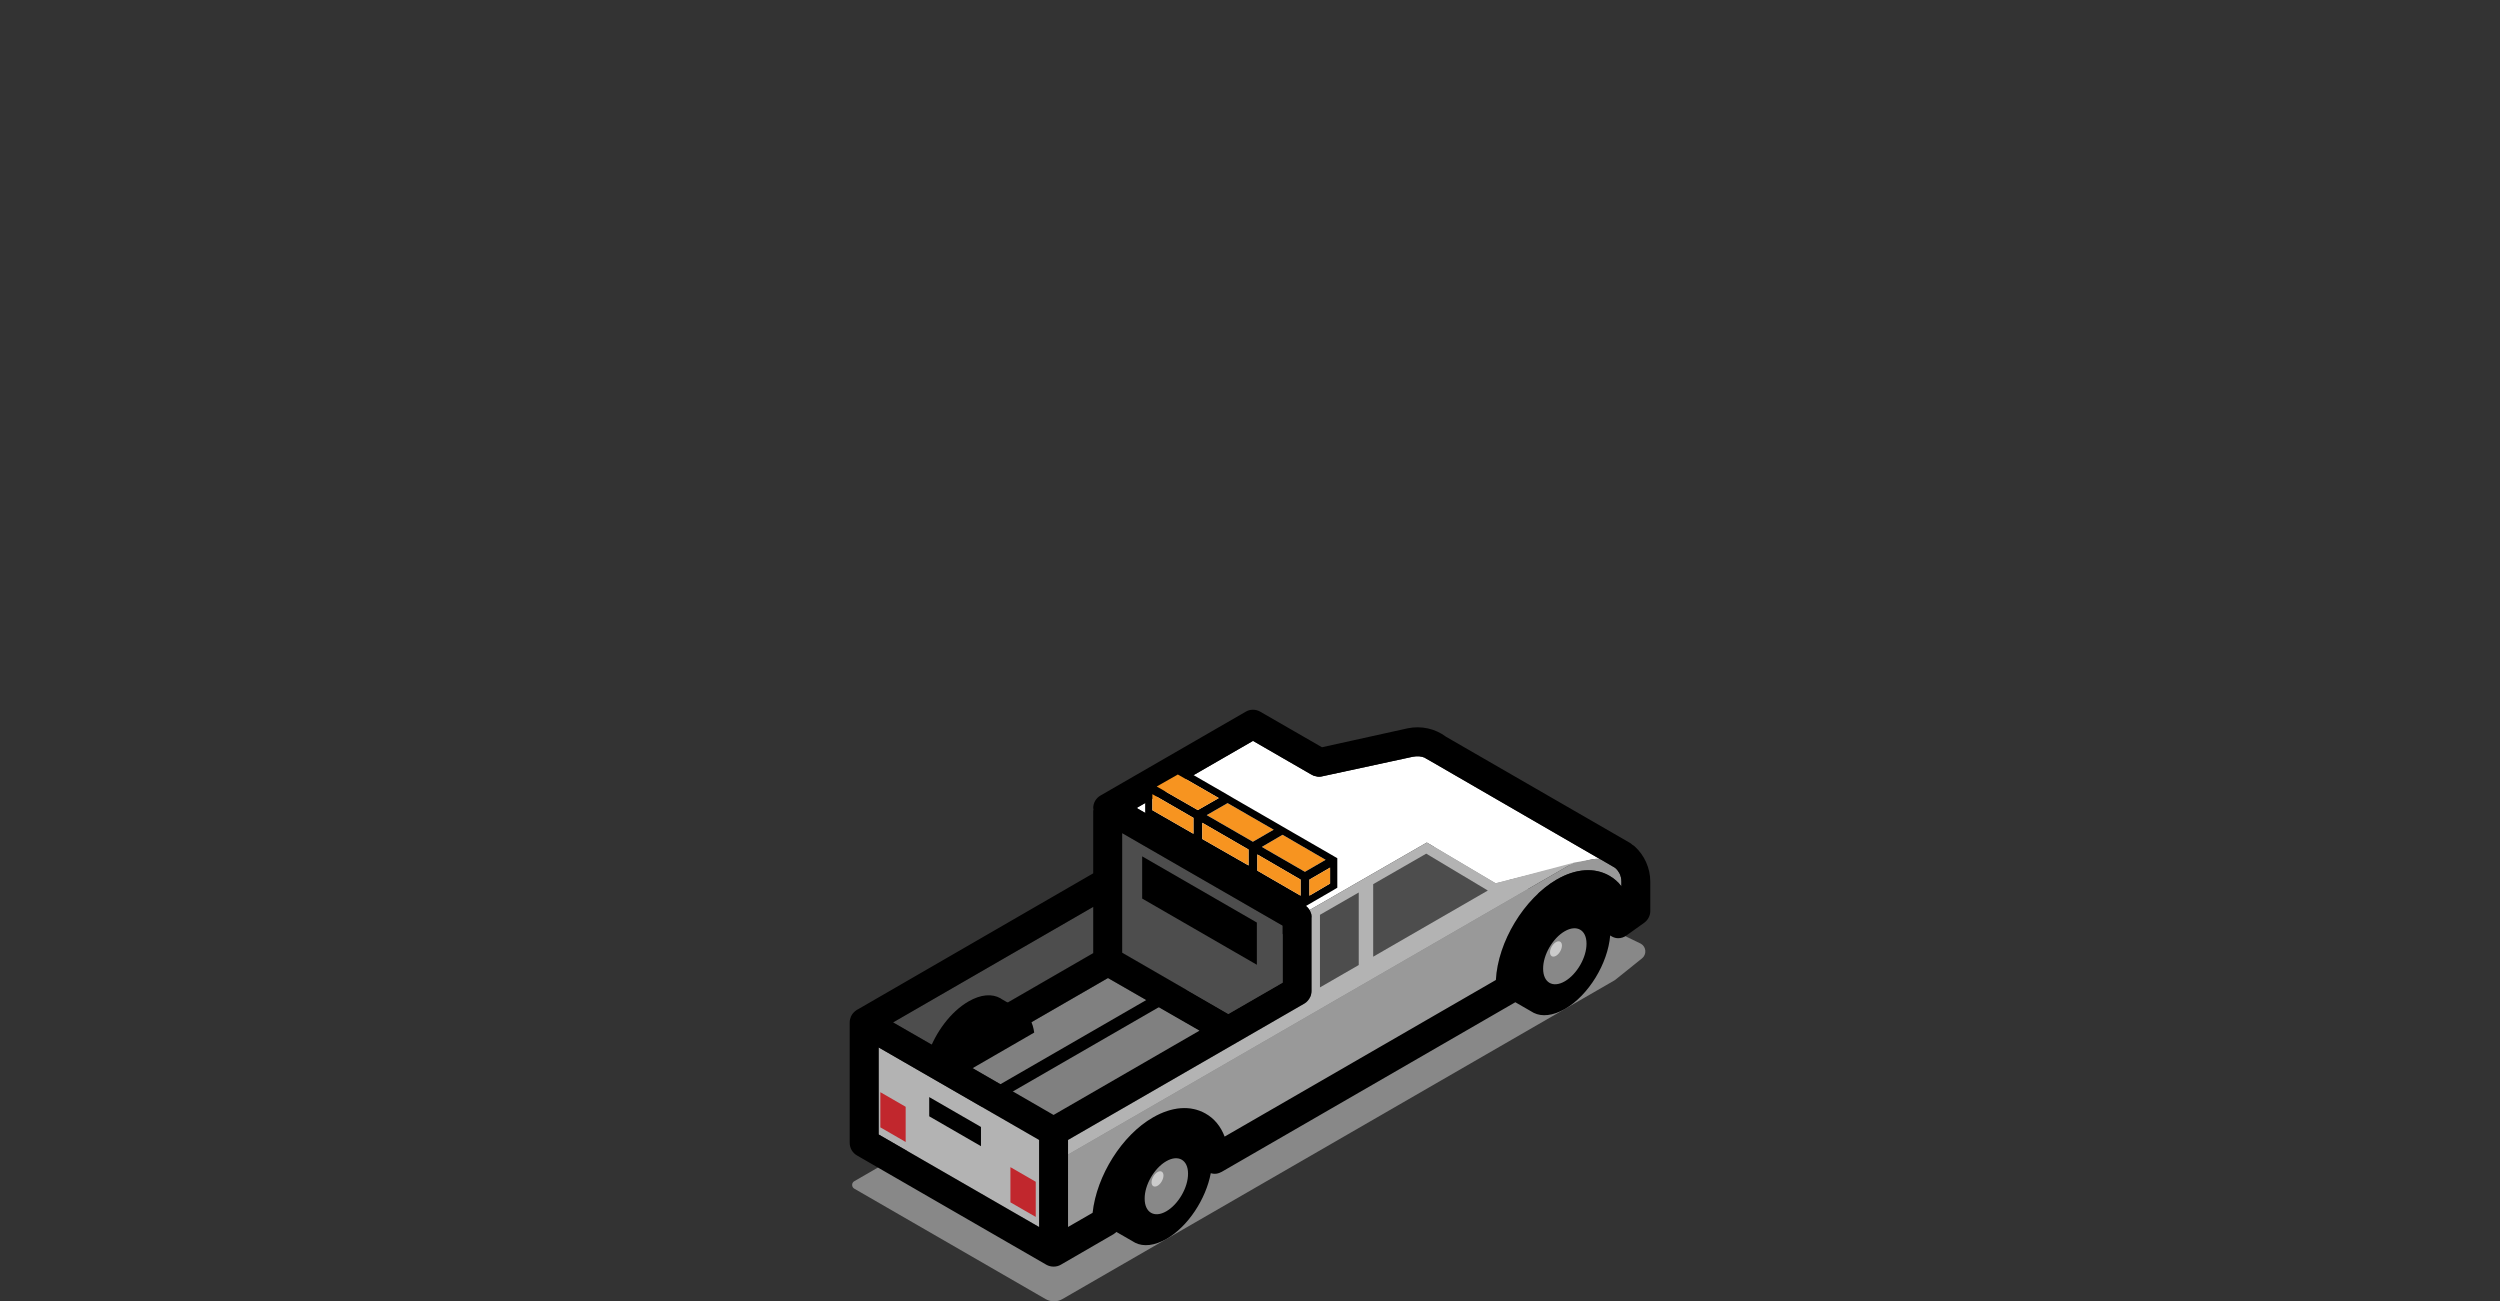<?xml version="1.0" encoding="utf-8"?>
<!-- Generator: Adobe Illustrator 27.6.1, SVG Export Plug-In . SVG Version: 6.00 Build 0)  -->
<svg version="1.1" id="Layer_1" xmlns="http://www.w3.org/2000/svg" xmlns:xlink="http://www.w3.org/1999/xlink" x="0px" y="0px"
	 viewBox="0 0 172.9 90" style="enable-background:new 0 0 172.9 90;" xml:space="preserve">
<rect x="0" y="0" width="172.9" height="90" fill="#333333" stroke="none"/>
<style type="text/css">
	.st0{fill:#888888;}
	.st1{fill:#FFFFFF;}
	.st2{fill:#4D4D4D;}
	.st3{fill:#B3B3B3;}
	.st4{fill:#999999;}
	.st5{fill:#808080;}
	.st6{fill:#CCCCCC;}
	.st7{fill:#F79420;}
	.st8{fill:#C1272D;}
</style>
<g>
	<g>
		<g>
			<path class="st0" d="M59.084,82.209l13.231,7.636c0.359,0.207,0.8,0.207,1.159-0
				l38.211-22.059l1.877-1.505c0.338-0.271,0.298-0.797-0.077-1.014l-14.116-6.828
				l-40.284,23.251C58.884,81.805,58.884,82.093,59.084,82.209z"/>
			<path class="st1" d="M78.608,55.879l11.52,6.66c0.04,0.02,0.08,0.05,0.12,0.07
				c0.13,0.08,0.24,0.2,0.32,0.33l8.11-4.67l0.29,0.17l4.47,2.65
				l6.687-1.662c0.17-0.03,0.35-0.04,0.53-0.01l-11.7-6.77l-0.34-0.19
				c-0.02-0.01-0.05-0.03-0.07-0.05c-0.24-0.11-0.52-0.13-0.84-0.07
				l-6.347,1.372c-0.04,0.01-0.09,0.01-0.13,0.01
				c-0.08,0-0.16-0.01-0.24-0.04c-0.1-0.01-0.19-0.05-0.27-0.1
				c-0.01,0-0.01-0.01-0.02-0.01c-0.01-0.01-0.02-0.01-0.03-0.02
				h-0.01l-4-2.31L78.608,55.879z"/>
			<path class="st2" d="M64.545,72.309l2,1.15l10.083-5.82l6.33,3.64l1.99-1.15
				l-7.34-4.24v-4.91c0,0.02-0.01,0.04-0.01,0.05
				c0,0.1-0.01,0.19-0.06,0.28c-0.03,0.12-0.1,0.24-0.19,0.33
				c-0.06,0.08-0.14,0.15-0.24,0.21l-1.5,0.87v3.2L64.545,72.309z"/>
			<g>
				<g>
					<g>
						<path class="st3" d="M73.865,78.839v1.01l34.961-20.183l-5.387,1.422l-4.47-2.65
							l-0.29-0.17l-8.11,4.67c0.01,0.03,0.03,0.05,0.04,0.08
							c0.01,0.03,0.03,0.05,0.03,0.08c0.02,0.04,0.04,0.08,0.05,0.13
							c0.01,0.07,0.02,0.14,0.02,0.22v5.09
							c0,0.08-0.01,0.15-0.03,0.22c0,0.03-0.01,0.06-0.02,0.09
							c-0.02,0.05-0.03,0.09-0.06,0.13c0,0.01-0.01,0.01-0.01,0.02
							c0,0.01-0.01,0.03-0.02,0.04c-0.04,0.07-0.09,0.14-0.15,0.2
							c-0.04,0.05-0.09,0.09-0.15,0.13c-0.01,0-0.02,0.01-0.03,0.02
							s-0.02,0.01-0.03,0.02L73.865,78.839z"/>
						<path class="st4" d="M73.865,79.849v5.01l1.7-0.98
							c0.28-2.57,2.03-5.37,4.18-6.6c1.31-0.75,2.59-0.85,3.62-0.27
							c0.61,0.34,1.06,0.89,1.33,1.6l18.761-10.833
							c0.14-2.64,1.94-5.63,4.21-6.95c1.32-0.76,2.61-0.85,3.64-0.26
							c0.33,0.19,0.61,0.43,0.83,0.73v-0.32
							c0-0.2-0.04-0.38-0.12-0.55c-0.01-0.02-0.03-0.05-0.04-0.07
							c-0.01-0.01-0.01-0.02-0.02-0.03c0-0.01,0-0.01-0.02-0.02
							c0-0.01,0-0.02-0.01-0.03c-0.01-0.02-0.02-0.04-0.03-0.05
							s-0.02-0.02-0.03-0.03c0-0.01-0.01-0.02-0.02-0.03
							c-0.04-0.05-0.09-0.1-0.14-0.14l-0.01-0.01l-1.03-0.6
							c-0.01,0-0.01,0-0.01,0c-0.18-0.03-0.36-0.02-0.53,0.01l-1.3,0.24
							L73.865,79.849z"/>
					</g>
				</g>
			</g>
			<polygon class="st5" points="66.545,73.459 72.865,77.109 82.958,71.279 76.628,67.639 			"/>
			<polygon class="st2" points="61.765,70.709 64.545,72.309 75.608,65.919 75.608,62.719 			"/>
			<polygon class="st2" points="77.608,57.619 77.608,65.889 84.948,70.129 88.708,67.959 
				88.708,64.019 			"/>
			<polygon class="st3" points="60.765,72.439 60.765,78.459 71.865,84.859 71.865,78.839 			"/>
			<path class="st2" d="M94.97,61.148c1.266-0.729,2.499-1.438,3.668-2.109l4.26,2.55
				c-2.359,1.361-5.105,2.947-7.928,4.576V61.148z"/>
			<path class="st2" d="M93.97,61.724v5.018c-0.893,0.515-1.79,1.033-2.682,1.547v-5.02
				C92.19,62.748,93.084,62.234,93.97,61.724z"/>
			<polygon points="78.992,59.225 86.924,63.804 86.924,66.724 78.992,62.144 			"/>
			<g>
				<g>
					<path class="st0" d="M107.616,66.103c-0.23,0.133-0.417,0.027-0.418-0.238
						c-0.001-0.256,0.184-0.577,0.415-0.71c0.223-0.129,0.409-0.022,0.41,0.234
						C108.024,65.653,107.839,65.974,107.616,66.103L107.616,66.103z M108.214,64.406
						c-0.832,0.481-1.499,1.644-1.496,2.592c0.003,0.956,0.674,1.347,1.506,0.867
						c0.832-0.481,1.506-1.648,1.504-2.605
						C109.725,64.312,109.047,63.925,108.214,64.406L108.214,64.406z"/>
					<path class="st6" d="M107.614,65.155c0.223-0.129,0.409-0.022,0.41,0.234
						c0.001,0.265-0.184,0.586-0.407,0.714c-0.23,0.133-0.417,0.027-0.418-0.238
						C107.198,65.608,107.383,65.288,107.614,65.155L107.614,65.155z"/>
				</g>
			</g>
			<g>
				<g>
					<g>
						<path class="st0" d="M80.059,82.007c-0.23,0.133-0.417,0.027-0.418-0.238
							c-0.001-0.256,0.184-0.577,0.415-0.71c0.223-0.129,0.409-0.022,0.41,0.234
							C80.467,81.558,80.282,81.879,80.059,82.007L80.059,82.007z M80.657,80.311
							c-0.832,0.481-1.499,1.644-1.496,2.592c0.003,0.956,0.674,1.347,1.506,0.867
							c0.832-0.481,1.506-1.648,1.504-2.605
							C82.168,80.217,81.489,79.83,80.657,80.311L80.657,80.311z"/>
						<path class="st6" d="M80.056,81.059c0.223-0.129,0.409-0.022,0.41,0.234
							c0.001,0.265-0.184,0.586-0.407,0.714c-0.23,0.133-0.417,0.027-0.418-0.238
							C79.64,81.513,79.826,81.192,80.056,81.059L80.056,81.059z"/>
					</g>
				</g>
				<path d="M58.765,70.709v8.33c0,0.36,0.19,0.69,0.5,0.87l13.1,7.56
					c0.16,0.09,0.33,0.13,0.5,0.13c0.17,0,0.35-0.04,0.5-0.13l3.66-2.12
					c0.02-0.01,0.03-0.02,0.05-0.04c0.05-0.025,0.092-0.068,0.135-0.109
					l1.306,0.752c0.56,0.28,1.32,0.21,2.16-0.27
					c1.487-0.858,2.726-2.755,3.062-4.546c0.029,0.008,0.055,0.018,0.087,0.023
					c0.06,0.01,0.12,0.02,0.19,0.02c0.08,0,0.15-0.01,0.22-0.03
					c0.08-0.02,0.15-0.05,0.22-0.09c0.01,0,0.02-0.01,0.03-0.01
					l20.315-11.735l1.273,0.734c0.56,0.28,1.32,0.21,2.16-0.27
					c1.637-0.945,2.969-3.146,3.128-5.081c0.165,0.112,0.349,0.19,0.544,0.19
					c0.2,0,0.41-0.06,0.58-0.19l1.23-0.88
					c0.26-0.19,0.42-0.49,0.42-0.81v-2.03c0-0.93-0.4-1.83-1.09-2.45
					c-0.05-0.04-0.1-0.08-0.16-0.11c-0.05-0.05-0.1-0.09-0.15-0.12
					l-12.72-7.34c-0.76-0.57-1.72-0.78-2.65-0.59l-5.937,1.312l-4.27-2.46
					c-0.31-0.18-0.7-0.18-1,0l-10.05,5.8c-0.31,0.18-0.5,0.51-0.5,0.86
					c0,0.04,0.01,0.08,0.02,0.12c-0.01,0.03-0.02,0.05-0.02,0.08v3.43
					v0.89l-16.263,9.4l-0.08,0.04c-0.01,0.01-0.03,0.02-0.04,0.03
					c-0.12,0.08-0.22,0.18-0.3,0.3c-0.02,0.04-0.04,0.07-0.06,0.11
					c-0.02,0.03-0.03,0.05-0.03,0.08c-0.02,0.04-0.03,0.08-0.04,0.12
					C58.775,70.549,58.765,70.629,58.765,70.709z M75.608,65.919l-11.063,6.39
					l-2.78-1.6l13.843-7.99V65.919z M106.723,66.997
					c-0.01-0.95,0.66-2.11,1.49-2.59c0.83-0.48,1.51-0.1,1.51,0.85
					c0.01,0.96-0.67,2.13-1.5,2.61C107.393,68.347,106.723,67.957,106.723,66.997z
					 M79.165,82.902c-0.01-0.95,0.66-2.11,1.49-2.59s1.51-0.1,1.51,0.85
					c0.01,0.96-0.67,2.13-1.5,2.61C79.835,84.252,79.165,83.862,79.165,82.902z
					 M73.865,78.839l16.343-9.43c0.01-0.01,0.02-0.01,0.03-0.02
					s0.02-0.02,0.03-0.02c0.06-0.04,0.11-0.08,0.15-0.13
					c0.06-0.06,0.11-0.13,0.15-0.2c0.01-0.01,0.02-0.03,0.02-0.04
					c0-0.01,0.01-0.01,0.01-0.02c0.03-0.04,0.04-0.08,0.06-0.13
					c0.01-0.03,0.02-0.06,0.02-0.09c0.02-0.07,0.03-0.14,0.03-0.22
					V63.449c0-0.08-0.01-0.15-0.02-0.22c-0.01-0.05-0.03-0.09-0.05-0.13
					c0-0.03-0.02-0.05-0.03-0.08c-0.01-0.03-0.03-0.05-0.04-0.08
					c-0.08-0.13-0.19-0.25-0.32-0.33c-0.04-0.02-0.08-0.05-0.12-0.07
					l-11.52-6.66l8.05-4.64l4,2.31h0.01
					c0.01,0.01,0.02,0.01,0.03,0.02c0.01,0,0.01,0.01,0.02,0.01
					c0.08,0.05,0.17,0.09,0.27,0.1c0.08,0.03,0.16,0.04,0.24,0.04
					c0.04,0,0.09,0,0.13-0.01l6.347-1.372c0.32-0.06,0.6-0.04,0.84,0.07
					c0.02,0.02,0.05,0.04,0.07,0.05l0.34,0.19l11.7,6.77c0,0,0,0,0.01,0
					l1.03,0.6l0.01,0.01c0.05,0.04,0.1,0.09,0.14,0.14
					c0.01,0.01,0.02,0.02,0.02,0.03c0.01,0.01,0.02,0.02,0.03,0.03
					s0.02,0.03,0.03,0.05c0.01,0.01,0.01,0.02,0.01,0.03
					c0.02,0.01,0.02,0.01,0.02,0.02c0.01,0.01,0.01,0.02,0.02,0.03
					c0.01,0.02,0.03,0.05,0.04,0.07c0.08,0.17,0.12,0.35,0.12,0.55
					v0.32c-0.22-0.3-0.5-0.54-0.83-0.73c-1.03-0.59-2.32-0.5-3.64,0.26
					c-2.27,1.32-4.07,4.31-4.21,6.95L84.695,78.609
					c-0.27-0.71-0.72-1.26-1.33-1.6c-1.03-0.58-2.31-0.48-3.62,0.27
					c-2.15,1.23-3.9,4.03-4.18,6.6l-1.7,0.98V78.839z M88.708,64.019
					v3.94l-3.76,2.17l-7.34-4.24v-4.91v-1.47V57.619L88.708,64.019z
					 M66.545,73.459l10.083-5.82l6.33,3.64l-10.093,5.83L66.545,73.459z
					 M60.765,72.439l11.1,6.4v6.02l-11.1-6.4V72.439z"/>
			</g>
		</g>
		<g>
			<g>
				<polygon class="st7" points="87.269,58.574 90.249,60.294 91.679,59.464 88.699,57.734 				"/>
			</g>
			<g>
				<polygon class="st7" points="83.459,56.374 86.649,58.214 87.789,57.554 88.089,57.384 
					84.899,55.544 				"/>
			</g>
			<g>
				<path d="M79.199,54.284v2.04l0.25,0.15l2.84,1.62l0.36,0.21v0.01l0.25,0.14
					l3.2,1.84l0.36,0.21l0.25,0.14l0.14,0.08l2.85,1.65l0.36,0.21
					l0.19,0.11l0.2-0.11l0.36-0.21l1.43-0.83l0.25-0.15v-2.04
					l-0.19-0.11l-0.36-0.21l-2.86-1.65l-0.38-0.22l-0.36-0.21
					l-3.05-1.76l-0.39-0.23l-0.36-0.21l-2.83-1.63l-0.25-0.14l-0.25,0.14
					l-1.46,0.84l-0.35,0.2L79.199,54.284z M90.559,60.834l1.43-0.83v1.1
					l-1.43,0.84V60.834z M87.269,58.574l1.43-0.84l2.98,1.73l-1.43,0.83
					L87.269,58.574z M86.959,59.094l2.99,1.74v1.11l-2.99-1.73V59.094z
					 M83.459,56.374l1.44-0.83l3.19,1.84l-0.3,0.17l-1.14,0.66
					L83.459,56.374z M83.149,56.904l3.2,1.85v1.1l-3.2-1.83V56.904z
					 M79.999,54.394l1.46-0.83l2.83,1.63l-1.45,0.83L79.999,54.394z
					 M79.699,54.924l2.84,1.64v1.1l-2.84-1.63V54.924z"/>
				<polygon class="st7" points="79.999,54.394 82.839,56.024 84.289,55.194 81.459,53.564 				"/>
			</g>
			<g>
				<polygon class="st7" points="79.699,54.924 79.699,56.034 82.539,57.664 82.539,56.564 				"/>
			</g>
			<g>
				<polygon class="st7" points="83.149,56.904 83.149,58.024 86.349,59.854 86.349,58.754 				"/>
			</g>
			<g>
				<polygon class="st7" points="86.959,59.094 86.959,60.214 89.949,61.944 89.949,60.834 				"/>
			</g>
			<g>
				<polygon class="st7" points="90.559,60.834 90.559,61.944 91.989,61.104 91.989,60.004 				"/>
			</g>
		</g>
		<polygon points="67.844,77.94 67.844,79.27 64.265,77.204 64.265,75.874 		"/>
		<polygon class="st8" points="69.881,80.72 71.632,81.731 71.632,84.163 69.881,83.153 		"/>
		<polygon class="st8" points="60.886,75.535 62.636,76.546 62.636,78.979 60.886,77.968 		"/>
	</g>
	<path d="M67.796,75.788l11.659-6.729l0.86,0.5L68.576,76.335
		C68.334,76.143,68.082,75.954,67.796,75.788z"/>
	<path d="M64.161,72.99c0.014-0.042,0.019-0.085,0.035-0.127
		c0.5-1.46,1.55-2.89,2.78-3.6c0.86-0.5,1.64-0.55,2.22-0.22
		l0.07,0.05l0.73,0.42l0.52,0.3l0.01,0.01l0.22,0.12
		c0.41,0.29,0.69,0.79,0.78,1.47l-5.218,3.015
		C65.589,73.953,64.881,73.462,64.161,72.99z"/>
</g>
</svg>
